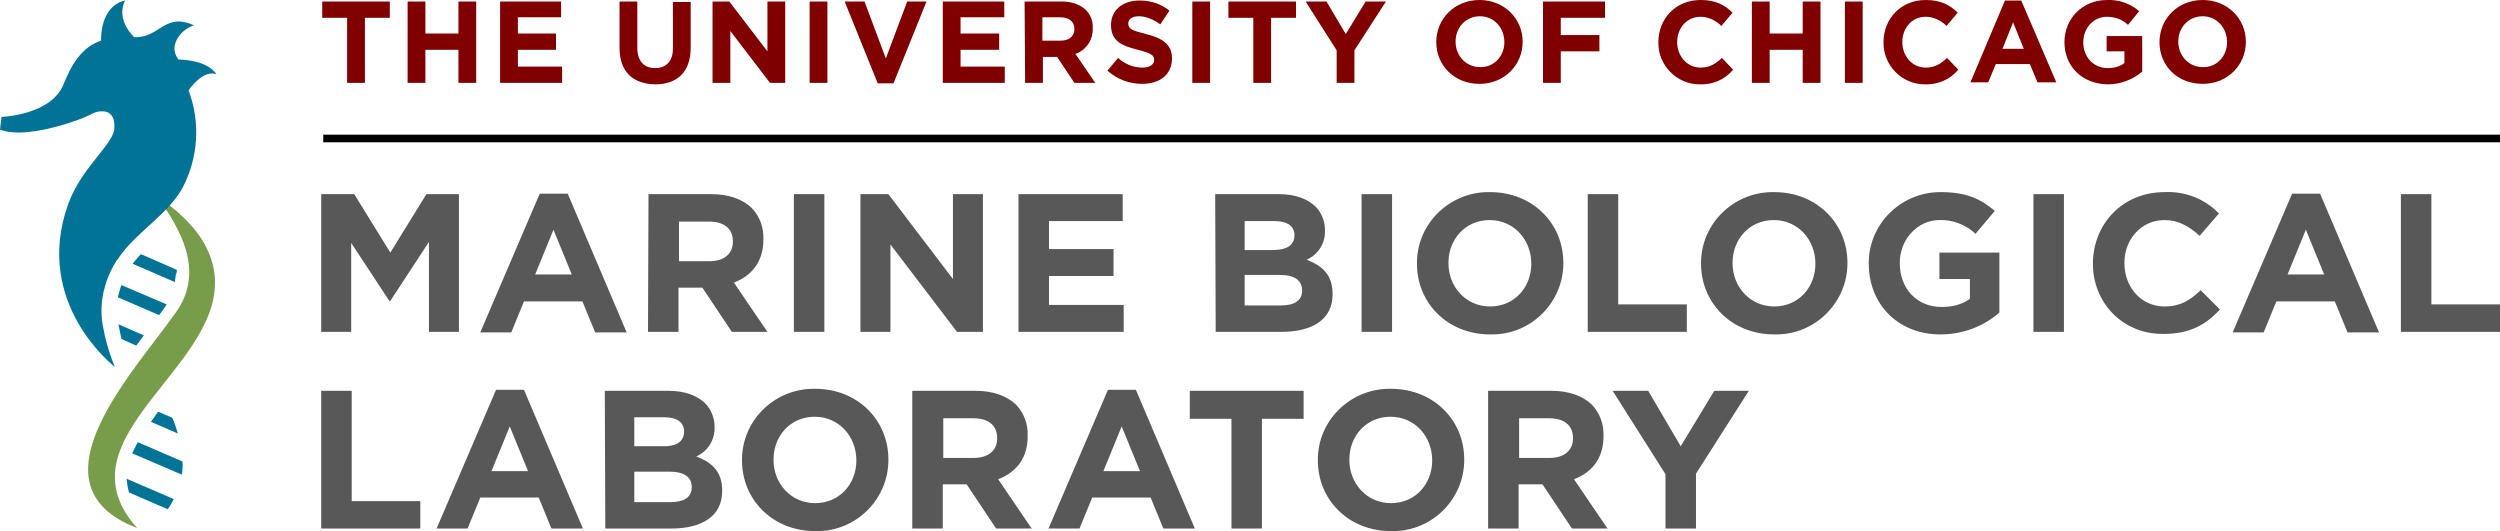 <?xml version="1.0" encoding="utf-8"?>
<!-- Generator: Adobe Illustrator 26.0.3, SVG Export Plug-In . SVG Version: 6.00 Build 0)  -->
<svg version="1.1" id="Layer_1" xmlns="http://www.w3.org/2000/svg" xmlns:xlink="http://www.w3.org/1999/xlink" x="0px" y="0px"
	 viewBox="0 0 491.9 104.5" style="enable-background:new 0 0 491.9 104.5;" xml:space="preserve">
<style type="text/css">
	.st0{fill:#789D4A;}
	.st1{fill:#007396;}
	.st2{fill:#800000;}
	.st3{fill:#585858;}
</style>
<path d="M63.6,26.5h428.3V28H63.6L63.6,26.5z"/>
<path class="st0" d="M42.1,53.1c-1.2-6.4-5.9-10.8-11.3-14.6C35.5,45,40.1,53,35,60.9c-7.9,11.5-30.4,34.5-8,43
	C10.7,85.8,45.3,71.9,42.1,53.1"/>
<path class="st1" d="M34.8,53.1L27.7,50l-1.3,1.5l-0.3,0.4l8.3,3.6l0.2-1.5C34.8,53.7,34.8,53.4,34.8,53.1 M32.8,59.9l-8.9-3.8
	l-0.1,0.2L23.3,58l-0.1,0.5l8.1,3.5l0.6-0.8L32.8,59.9 M23.3,63.8L23.3,63.8l0.6,2.9l2.9,1.3l1.5-2L23.3,63.8z M35,85.3
	c-0.3-1-0.6-2-1.1-3.1L31.1,81l-1.4,2L35,85.3z M35.8,93.4c0.1-0.8,0.2-1.7,0.1-2.6L27.1,87L26,89.2L35.8,93.4z M25.4,96.9l7.6,3.3
	l0.6-0.9l0.6-1.1l-9.3-4C25,95,25.1,96,25.4,96.9"/>
<path class="st2" d="M68.3,3.5h-4.9V0.3h13.3v3.2h-4.9v12.8h-3.5V3.5z M80.2,0.3h3.5v6.3h6.5V0.3h3.5v16h-3.5V9.8h-6.5v6.5h-3.5V0.3
	z M98.4,0.3h12v3.1h-8.5v3.2h7.5v3.2h-7.5v3.3h8.7v3.2H98.4V0.3z M121.9,9.4V0.3h3.5v9.1c0,2.6,1.3,4,3.5,4c2.1,0,3.5-1.3,3.5-3.8
	V0.4h3.5v9c0,4.8-2.7,7.2-7,7.2C124.5,16.5,121.9,14.1,121.9,9.4 M140.2,0.3h3.3l7.5,9.8V0.3h3.5v16h-3l-7.8-10.2v10.2h-3.5V0.3z
	 M159.3,0.3h3.5v16h-3.5V0.3z M166.2,0.3h3.9l4.2,11.2l4.2-11.2h3.8l-6.5,16.1h-3.1L166.2,0.3z M185.5,0.3h12.1v3.1H189v3.2h7.6v3.2
	H189v3.3h8.7v3.2h-12.2V0.3z M201.6,0.3h7.3c2,0,3.6,0.6,4.7,1.6c1,1,1.5,2.3,1.4,3.7c0.1,2.2-1.3,4.3-3.4,5l3.9,5.7h-4.1l-3.4-5.1
	h-2.8v5.1h-3.5L201.6,0.3L201.6,0.3z M208.7,8c1.7,0,2.7-0.9,2.7-2.3c0-1.5-1.1-2.3-2.8-2.3h-3.5V8H208.7z M217.9,13.9l2.1-2.5
	c1.3,1.2,3,1.9,4.8,1.9c1.4,0,2.3-0.6,2.3-1.5s-0.5-1.3-3.2-2c-3.2-0.8-5.3-1.7-5.3-4.9c0-2.9,2.3-4.8,5.6-4.8c2.3,0,4.3,0.7,5.9,2
	l-1.8,2.7c-1.4-1-2.8-1.6-4.2-1.6S222,3.8,222,4.6c0,1.1,0.7,1.4,3.5,2.1c3.2,0.8,5.1,2,5.1,4.8c0,3.2-2.4,5-5.9,5
	C222.2,16.5,219.8,15.6,217.9,13.9 M234.6,0.3h3.5v16h-3.5V0.3z M246.6,3.5h-4.9V0.3H255v3.2h-4.9v12.8h-3.5L246.6,3.5z M263,9.9
	l-6.1-9.6h4.1l3.8,6.4l3.9-6.4h4l-6.2,9.6v6.4H263L263,9.9z M282.6,8.3c0-4.6,3.6-8.3,8.5-8.3s8.5,3.7,8.5,8.2
	c0,4.6-3.6,8.3-8.5,8.3S282.6,12.9,282.6,8.3 M296,8.3c0-2.8-2-5.1-4.8-5.1s-4.8,2.2-4.8,5c0,2.7,2,5,4.8,5C294,13.3,296,11,296,8.3
	 M303.6,0.3h12.2v3.2h-8.7v3.4h7.6v3.2h-7.6v6.2h-3.5V0.3z M326.3,8.3c0-4.6,3.4-8.3,8.3-8.3c3,0,4.8,1,6.3,2.5l-2.2,2.6
	c-1.1-1.1-2.6-1.8-4.1-1.8c-2.7,0-4.6,2.2-4.6,5c0,2.7,1.9,5,4.6,5c1.8,0,2.9-0.7,4.2-1.9l2.2,2.3c-1.6,2-4.1,3-6.6,2.9
	C329.9,16.6,326.2,12.8,326.3,8.3C326.3,8.3,326.3,8.3,326.3,8.3 M344.7,0.3h3.5v6.3h6.5V0.3h3.5v16h-3.5V9.8h-6.5v6.5h-3.5V0.3z
	 M363,0.3h3.5v16H363V0.3z M370.6,8.3c0-4.6,3.4-8.3,8.3-8.3c3,0,4.8,1,6.3,2.5L383,5.1c-1.1-1.1-2.6-1.8-4.1-1.8
	c-2.7,0-4.6,2.2-4.6,5c0,2.7,1.9,5,4.6,5c1.8,0,2.9-0.7,4.2-1.9l2.2,2.3c-1.6,2-4.1,3-6.6,2.9C374.2,16.6,370.5,12.8,370.6,8.3
	C370.6,8.3,370.6,8.3,370.6,8.3 M394.5,0.1h3.2l6.9,16.1h-3.7l-1.5-3.6h-6.7l-1.5,3.6h-3.5L394.5,0.1z M398.2,9.6l-2.1-5.2L394,9.6
	H398.2z M406.2,8.3c0-4.6,3.5-8.3,8.4-8.3c2.3-0.1,4.6,0.7,6.3,2.2l-2.2,2.7c-1.1-1.1-2.6-1.6-4.2-1.6c-2.6,0-4.6,2.3-4.6,5
	c0,2.9,2,5.1,4.8,5.1c1.3,0,2.4-0.3,3.3-1v-2.3h-3.5v-3h7v7c-1.9,1.6-4.3,2.5-6.8,2.5C409.6,16.5,406.2,13,406.2,8.3 M424.9,8.3
	c0-4.6,3.6-8.3,8.5-8.3s8.5,3.7,8.5,8.2c0,4.6-3.6,8.3-8.5,8.3C428.4,16.5,424.9,12.9,424.9,8.3 M438.2,8.3c0-2.8-2-5.1-4.8-5.1
	s-4.8,2.2-4.8,5c0,2.7,2,5,4.8,5C436.2,13.3,438.2,11,438.2,8.3"/>
<path class="st3" d="M63.2,38.2h6.5l7.1,11.5l7.1-11.5h6.4v27.1h-5.9V47.6l-7.6,11.6h-0.2l-7.5-11.4v17.5h-5.9L63.2,38.2z
	 M106.2,38.1h5.5l11.6,27.3h-6.2l-2.5-6.1h-11.5l-2.5,6.1h-6.1L106.2,38.1z M112.5,54l-3.6-8.8l-3.6,8.8H112.5z M127.6,38.2H140
	c3.4,0,6.1,1,7.9,2.7c1.6,1.7,2.4,3.9,2.3,6.2v0.1c0,4.4-2.4,7.1-5.8,8.4l6.6,9.7h-7l-5.8-8.7h-4.7v8.7h-6L127.6,38.2L127.6,38.2z
	 M139.6,51.4c2.9,0,4.6-1.5,4.6-3.8v-0.1c0-2.6-1.8-3.9-4.7-3.9h-5.9v7.8H139.6z M156.2,38.2h6v27.1h-6V38.2z M169.3,38.2h5.5
	l12.7,16.7V38.2h5.9v27.1h-5.1l-13.1-17.2v17.2h-5.9L169.3,38.2z M200.4,38.2h20.5v5.3h-14.5V49h12.7v5.3h-12.7V60h14.7v5.3h-20.7
	V38.2z M239.1,38.2h12.6c3.1,0,5.5,0.9,7.1,2.4c1.2,1.2,1.9,2.9,1.9,4.6v0.1c0.1,2.5-1.3,4.8-3.6,5.8c3.1,1.2,5.1,3,5.1,6.7v0.1
	c0,5-4,7.4-10.1,7.4h-12.9L239.1,38.2L239.1,38.2z M254.7,46.3c0-1.8-1.4-2.8-3.9-2.8h-5.9v5.7h5.5
	C253.1,49.2,254.7,48.3,254.7,46.3L254.7,46.3z M251.8,54.1h-6.9v6h7.1c2.6,0,4.2-0.9,4.2-2.9v-0.1
	C256.2,55.3,254.9,54.1,251.8,54.1 M267.9,38.2h6v27.1h-6V38.2z M278.8,51.9c-0.1-7.7,6.2-14,13.9-14.1c0.2,0,0.3,0,0.5,0
	c8.4,0,14.4,6.2,14.4,13.9v0.1c0,7.7-6.3,14-14,14c-0.1,0-0.3,0-0.4,0C284.8,65.8,278.8,59.6,278.8,51.9 M301.3,51.9
	c0-4.7-3.4-8.6-8.2-8.6s-8.1,3.8-8.1,8.4v0.1c0,4.6,3.4,8.5,8.2,8.5S301.3,56.5,301.3,51.9 M312.4,38.2h6v21.7h13.5v5.4h-19.5V38.2z
	 M334.7,51.9c-0.1-7.7,6.2-14,13.9-14.1c0.2,0,0.3,0,0.5,0c8.4,0,14.4,6.2,14.4,13.9v0.1c0,7.7-6.3,14-14,14c-0.1,0-0.3,0-0.4,0
	C340.7,65.8,334.7,59.6,334.7,51.9 M357.2,51.9c0-4.7-3.4-8.6-8.2-8.6s-8.1,3.8-8.1,8.4v0.1c0,4.6,3.4,8.5,8.2,8.5
	S357.2,56.5,357.2,51.9 M367.7,51.9c-0.1-7.7,6.2-14,13.9-14.1c0.1,0,0.2,0,0.3,0c4.9,0,7.8,1.3,10.6,3.7l-3.8,4.5
	c-1.9-1.8-4.5-2.8-7.1-2.7c-4.3,0-7.8,3.8-7.8,8.4v0.1c0,5,3.4,8.6,8.2,8.6c2.2,0,4.1-0.5,5.6-1.6v-3.9h-6v-5.2h11.8v11.8
	c-3.2,2.8-7.3,4.3-11.6,4.3C373.5,65.8,367.7,59.9,367.7,51.9 M400.1,38.2h6v27.1h-6V38.2z M411.8,51.9c0-7.8,5.8-14.1,14.1-14.1
	c4-0.2,7.9,1.3,10.7,4.2l-3.8,4.4c-2.1-1.9-4.2-3.1-6.9-3.1c-4.6,0-7.9,3.8-7.9,8.4v0.1c0,4.6,3.2,8.5,7.9,8.5c3.1,0,5-1.2,7.1-3.2
	l3.8,3.8c-2.8,3-5.9,4.8-11.1,4.8C417.7,65.8,411.8,59.6,411.8,51.9 M451,38.1h5.5l11.6,27.3h-6.2l-2.5-6.1h-11.5l-2.5,6.1h-6.1
	L451,38.1z M457.3,54l-3.6-8.8l-3.6,8.8H457.3z M472.4,38.2h6v21.7h13.5v5.4h-19.5V38.2z M63.2,76.9h6v21.7h13.5v5.4H63.2V76.9z
	 M97.6,76.7h5.5l11.6,27.3h-6.2l-2.5-6.1H94.5L92,104h-6.1L97.6,76.7z M103.9,92.7l-3.6-8.8l-3.6,8.8H103.9z M119,76.9h12.6
	c3.1,0,5.5,0.9,7.1,2.4c1.2,1.2,1.9,2.9,1.9,4.6V84c0.1,2.5-1.3,4.8-3.6,5.8c3.1,1.2,5.1,3,5.1,6.7v0.1c0,5-4,7.4-10.1,7.4h-12.9
	L119,76.9L119,76.9z M134.6,84.9c0-1.8-1.4-2.8-3.9-2.8h-5.9v5.7h5.5C132.9,87.9,134.6,87,134.6,84.9z M131.7,92.8h-6.9v6h7.1
	c2.6,0,4.2-0.9,4.2-2.9v-0.1C136.1,94,134.8,92.8,131.7,92.8 M146,90.6c-0.1-7.7,6.2-14,13.9-14.1c0.2,0,0.3,0,0.5,0
	c8.4,0,14.4,6.2,14.4,13.9v0.1c0,7.7-6.3,14-14,14c-0.1,0-0.3,0-0.4,0C152,104.5,146,98.3,146,90.6 M168.5,90.6
	c0-4.7-3.4-8.6-8.2-8.6s-8.1,3.8-8.1,8.4v0.1c0,4.6,3.4,8.5,8.2,8.5S168.5,95.2,168.5,90.6 M179.6,76.9H192c3.4,0,6.1,1,7.9,2.7
	c1.6,1.7,2.4,3.9,2.3,6.2v0.1c0,4.4-2.4,7.1-5.8,8.4l6.6,9.7h-7l-5.8-8.7h-4.7v8.7h-6V76.9L179.6,76.9z M191.6,90.1
	c2.9,0,4.6-1.5,4.6-3.8v-0.1c0-2.6-1.8-3.9-4.7-3.9h-5.9v7.8H191.6z M218,76.7h5.5l11.6,27.3h-6.2l-2.5-6.1h-11.5l-2.5,6.1h-6.1
	L218,76.7z M224.3,92.7l-3.6-8.8l-3.6,8.8H224.3z M242.3,82.4h-8.2v-5.5h22.4v5.5h-8.2V104h-6V82.4z M259.3,90.6
	c-0.1-7.7,6.2-14,13.9-14.1c0.2,0,0.3,0,0.5,0c8.4,0,14.4,6.2,14.4,13.9v0.1c0,7.7-6.3,14-14,14c-0.1,0-0.3,0-0.4,0
	C265.3,104.5,259.3,98.3,259.3,90.6 M281.8,90.6c0-4.7-3.4-8.6-8.2-8.6s-8.1,3.8-8.1,8.4v0.1c0,4.6,3.4,8.5,8.2,8.5
	S281.8,95.2,281.8,90.6 M292.9,76.9h12.4c3.4,0,6.1,1,7.9,2.7c1.6,1.7,2.4,3.9,2.3,6.2v0.1c0,4.4-2.4,7.1-5.8,8.4l6.6,9.7h-7
	l-5.8-8.7h-4.7v8.7h-6V76.9L292.9,76.9z M304.9,90.1c2.9,0,4.6-1.5,4.6-3.8v-0.1c0-2.6-1.8-3.9-4.7-3.9h-5.9v7.8H304.9z M327.7,93.3
	l-10.4-16.4h7l6.4,10.9l6.6-10.9h6.8l-10.4,16.3V104h-6V93.3z"/>
<path class="st1" d="M42.6,14.6c-2.6-0.9-5.2,2.7-5.5,3.2c2.4,6.3,1.9,13.3-1.2,19.2c-2.8,5-8.4,8.3-11.8,12.7l-1.3,1.8
	c-0.7,1.1-1.3,2.4-1.8,3.7l-0.6,2.1c-0.5,2.3-0.6,4.8-0.1,7.1c0.4,2.3,1.1,4.9,2.3,7.8c0,0-16.2-12.4-9.2-32
	c2.6-7.2,8.7-11.6,9.1-14.8v-0.8c0-1.4-0.6-2.7-2.4-2.7c-1.7,0-1.7,0.6-4.8,1.7C11.5,25,4,27.1,0,25.5L0.3,23c0,0,9.7-0.3,12.2-6.4
	c1.5-3.8,3.6-7.4,7.4-8.6c0,0-0.4-6.7,4.7-7.9c-1.9,3.9,1.8,7.2,1.8,7.2c5,0.3,5.9-5,11.8-2.3c-2,0.4-5.4,3.7-3.1,6.7
	C37.3,11.8,40.9,12.2,42.6,14.6z"/>
</svg>
